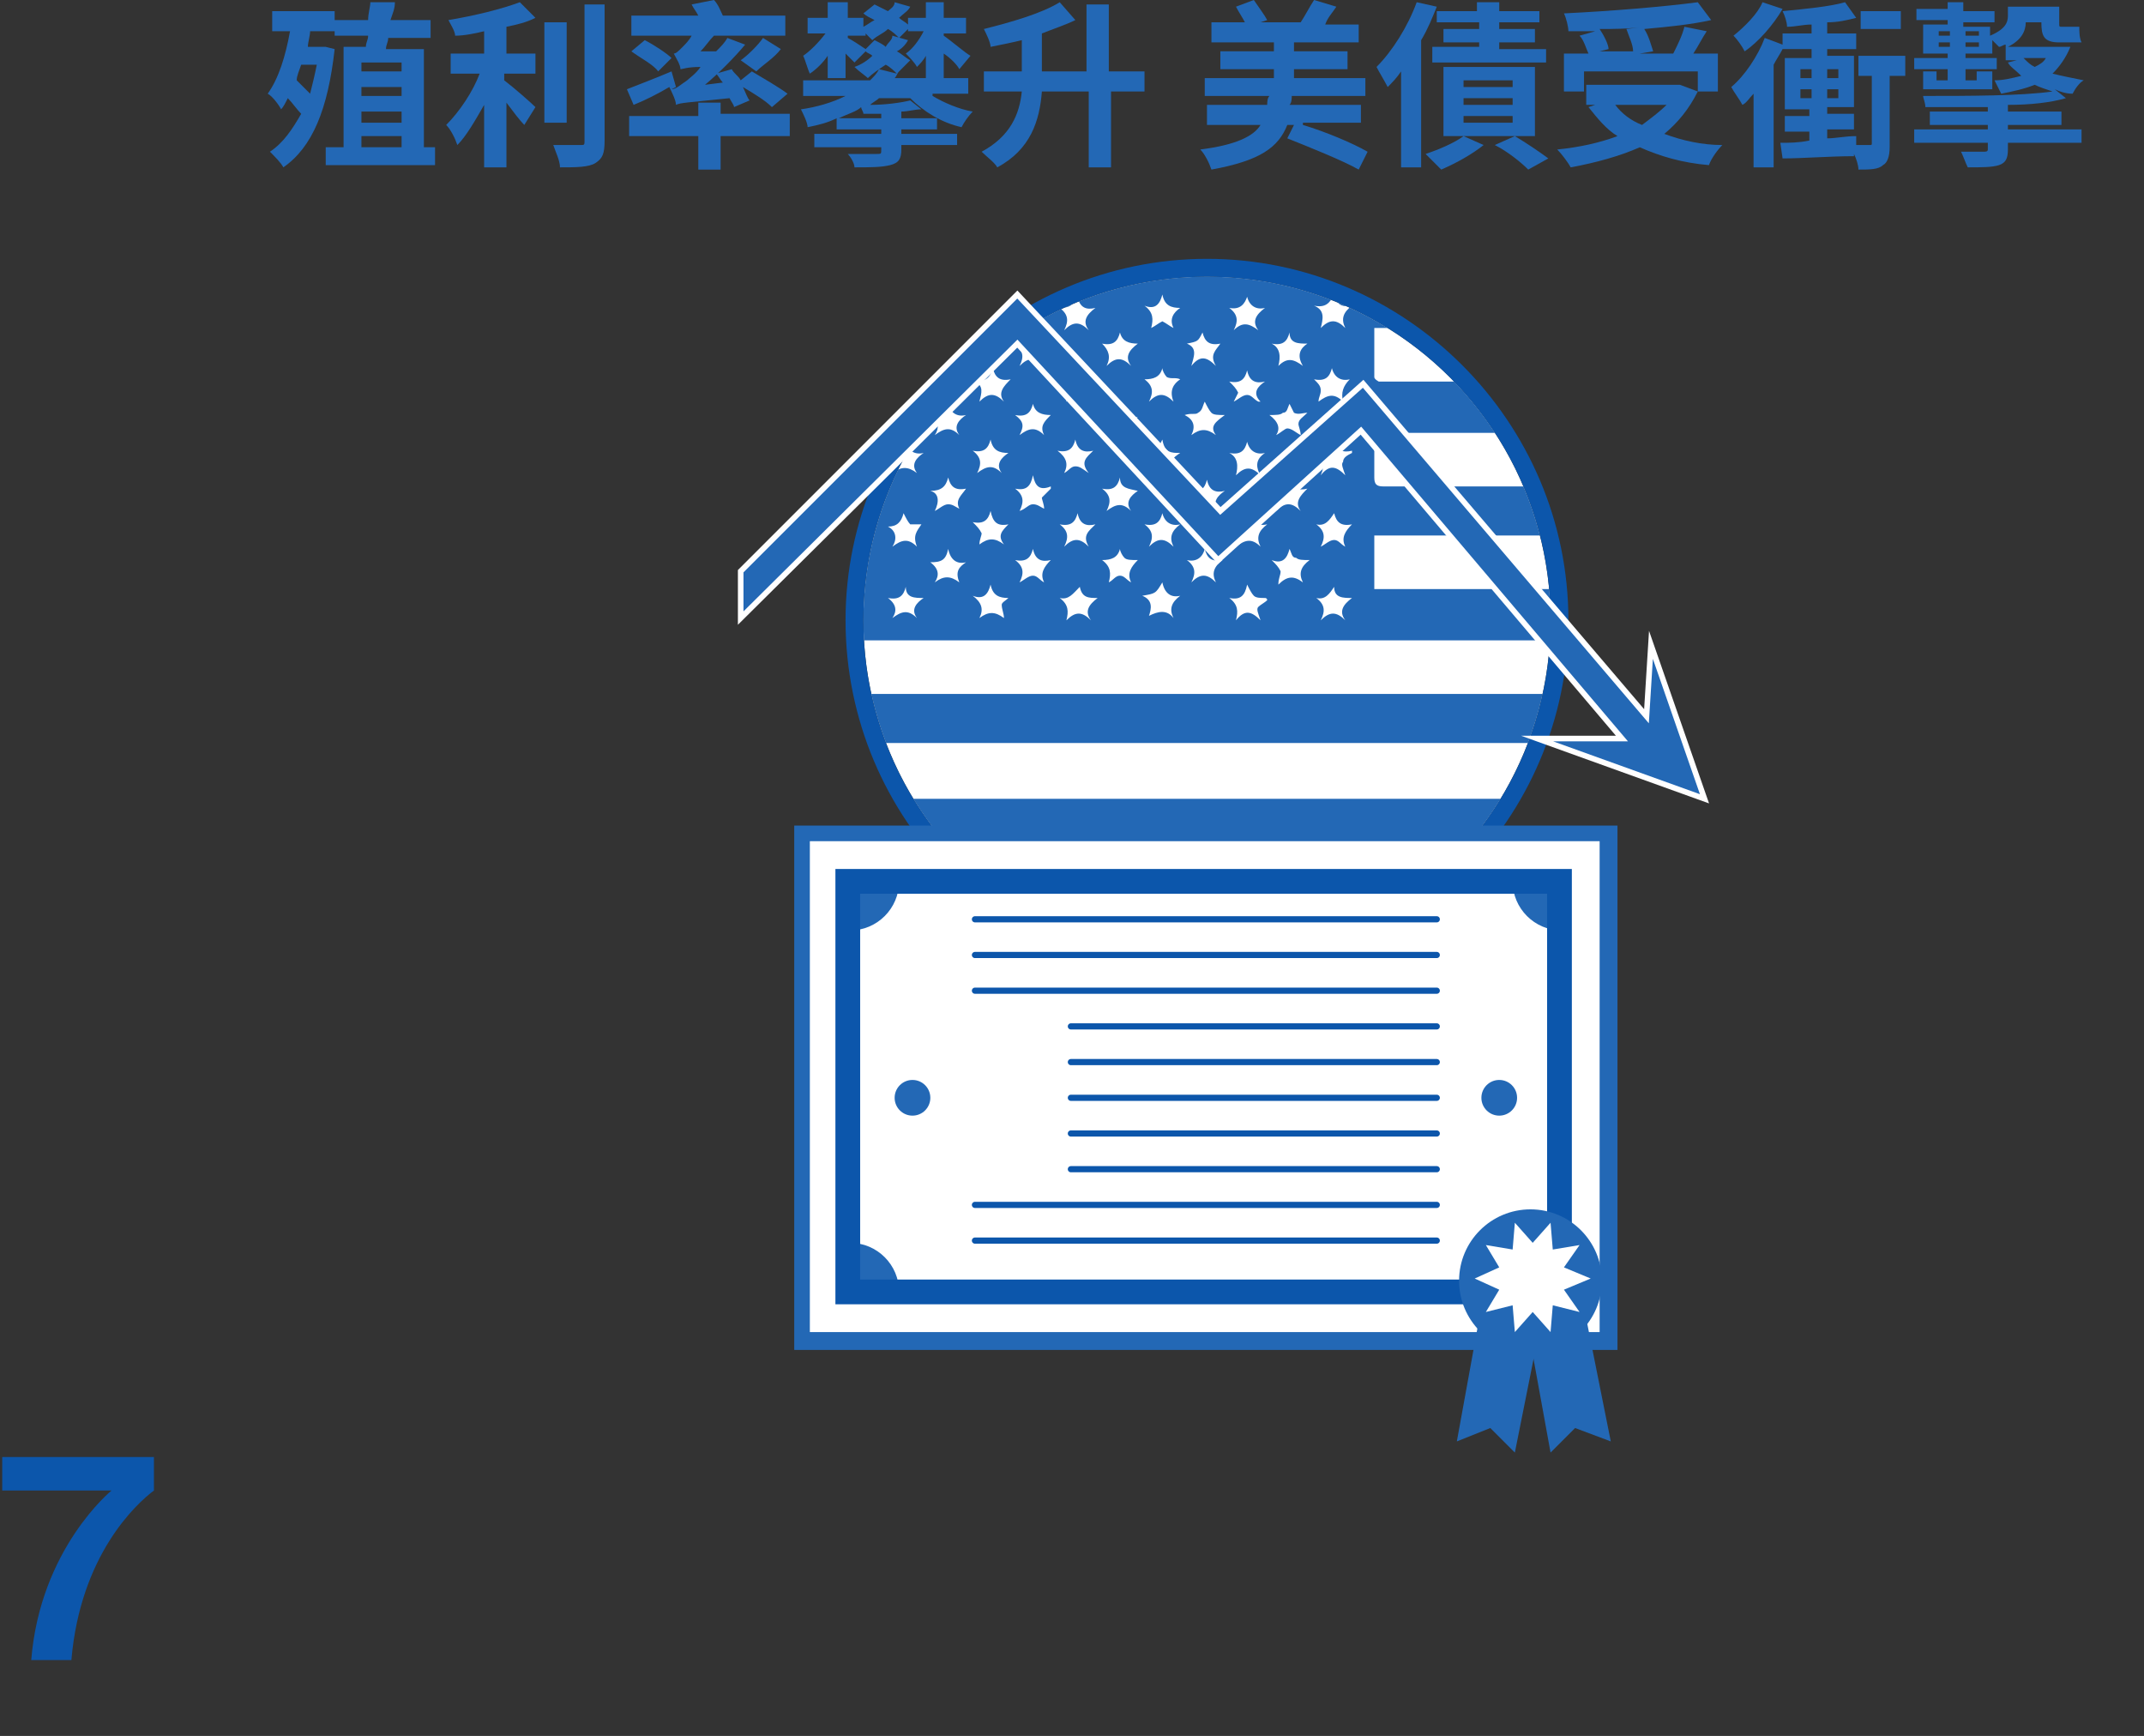 <?xml version="1.0" encoding="utf-8"?>
<!-- Generator: Adobe Illustrator 18.0.0, SVG Export Plug-In . SVG Version: 6.00 Build 0)  -->
<!DOCTYPE svg PUBLIC "-//W3C//DTD SVG 1.1//EN" "http://www.w3.org/Graphics/SVG/1.1/DTD/svg11.dtd">
<svg version="1.1" id="Layer_1" xmlns="http://www.w3.org/2000/svg" xmlns:xlink="http://www.w3.org/1999/xlink" x="0px" y="0px"
	 viewBox="0 0 96.1 77.8" enable-background="new 0 0 96.1 77.8" xml:space="preserve">
<rect x="0" y="0" width="96.1" height="77.8" fill="#333333" stroke="none"/>
<g>
	<g>
		<g>
			<g>
				<path fill="#2368B5" d="M15,2.2c-0.3,2.7-1,4.4-2.3,5.3c-0.1-0.2-0.4-0.5-0.6-0.7c0.6-0.4,1-1,1.4-1.7c-0.2-0.2-0.4-0.5-0.6-0.7
					c-0.1,0.2-0.2,0.4-0.3,0.5c-0.1-0.2-0.4-0.6-0.6-0.7c0.5-0.7,0.8-1.7,1-2.8h-0.8V0.5H15v0.9h-1.1c0,0.2-0.1,0.5-0.1,0.7h0.6
					l0.2,0L15,2.2z M13.5,2.9c-0.1,0.3-0.2,0.5-0.2,0.7c0.2,0.2,0.4,0.4,0.6,0.6c0.1-0.4,0.2-0.8,0.3-1.3H13.5z M19.5,6.6v0.8h-4.9
					V6.6h0.8V2.1h1c0-0.2,0.1-0.3,0.1-0.5H15V0.9h1.5c0-0.3,0.1-0.6,0.1-0.8l1.1,0c0,0.3-0.1,0.5-0.2,0.8h1.8v0.8h-1.9
					c0,0.2-0.1,0.3-0.1,0.5h1.7v4.4H19.5z M16.2,2.8v0.4H18V2.8H16.2z M18,3.9h-1.8v0.4H18V3.9z M16.2,5v0.5H18V5H16.2z M16.2,6.6
					H18V6.1h-1.8V6.6z"/>
				<path fill="#2368B5" d="M22.6,2.4H24v0.9h-1.4v0.3c0.4,0.3,1.2,1,1.4,1.2l-0.5,0.8c-0.2-0.2-0.5-0.6-0.8-1v2.9h-1V4.7
					c-0.4,0.7-0.8,1.4-1.2,1.8c-0.1-0.3-0.3-0.7-0.5-0.9c0.6-0.6,1.2-1.5,1.5-2.3h-1.3V2.4h1.5v-1c-0.4,0.1-0.9,0.2-1.3,0.2
					c0-0.2-0.2-0.5-0.3-0.7c1.2-0.2,2.4-0.5,3.2-0.8l0.7,0.7c-0.4,0.2-0.8,0.3-1.3,0.4V2.4z M25.4,5.5h-1V1h1V5.5z M27.1,0.2v6.1
					c0,0.6-0.1,0.8-0.4,1c-0.3,0.2-0.9,0.2-1.6,0.2c0-0.3-0.2-0.7-0.3-1c0.5,0,1,0,1.2,0c0.2,0,0.2,0,0.2-0.2V0.2H27.1z"/>
				<path fill="#2368B5" d="M32.9,4.8c0-0.1-0.1-0.2-0.2-0.4c-1.9,0.2-2.2,0.2-2.4,0.3c0-0.2-0.2-0.6-0.3-0.8
					c-0.5,0.3-1.1,0.6-1.6,0.8L28.1,4c0.5-0.2,1.3-0.5,2-0.8l0.2,0.7L30.1,4c0.2,0,0.4-0.2,0.7-0.4c0.1-0.1,0.4-0.3,0.6-0.6
					c-0.6,0-0.8,0.1-0.9,0.1c0-0.2-0.2-0.5-0.3-0.7c0.1,0,0.2-0.1,0.4-0.3C30.7,2,30.9,1.8,31,1.6h-2.7V0.7h3
					c-0.1-0.2-0.2-0.3-0.3-0.5L32,0c0.2,0.2,0.3,0.5,0.4,0.7h2.8v0.9H32c-0.2,0.2-0.4,0.5-0.6,0.7l0.7,0c0.2-0.2,0.4-0.4,0.5-0.6
					L33.4,2c-0.5,0.6-1.2,1.3-1.8,1.8l0.8-0.1c-0.1-0.1-0.2-0.3-0.3-0.4l0.7-0.2c0.1,0.2,0.3,0.3,0.4,0.5l0.5-0.4
					c0.5,0.3,1.2,0.7,1.6,1l-0.7,0.6c-0.3-0.3-0.8-0.6-1.3-0.9c0.1,0.2,0.2,0.5,0.3,0.6L32.9,4.8z M35.4,6.1h-3.1v1.5h-1V6.1h-3.1
					V5.2h3.1V4.6h1v0.5h3.1V6.1z M29.5,3.2c-0.2-0.3-0.8-0.6-1.2-0.9l0.6-0.5c0.4,0.2,1,0.6,1.2,0.8L29.5,3.2z M33.2,2.7
					c0.3-0.2,0.8-0.7,1-1l0.8,0.5c-0.3,0.4-0.8,0.7-1.1,1L33.2,2.7z"/>
				<path fill="#2368B5" d="M41.8,4.3C42.3,4.6,43,4.9,43.6,5c-0.2,0.2-0.4,0.5-0.5,0.7c-0.9-0.2-1.7-0.7-2.3-1.3h-1.4
					c-0.1,0.1-0.3,0.2-0.4,0.3c0.7,0,1.4-0.1,1.8-0.2l0.5,0.4C41,4.9,40.7,5,40.4,5v0.3H42v0.5h-1.6V6h2.5v0.5h-2.5v0.2
					c0,0.4-0.1,0.6-0.5,0.7c-0.4,0.1-0.9,0.1-1.6,0.1c0-0.2-0.2-0.5-0.3-0.6c0.5,0,1.1,0,1.3,0c0.2,0,0.2,0,0.2-0.2V6.6h-3V6h3V5.8
					h-2V5.3c-0.4,0.2-0.8,0.3-1.3,0.4c0-0.2-0.2-0.6-0.3-0.8c0.7-0.1,1.4-0.3,2-0.6h-1.9V3.6h3c0.2-0.2,0.3-0.3,0.4-0.5l0.8,0.2
					c-0.1-0.1-0.3-0.3-0.5-0.4c-0.3,0.2-0.6,0.4-0.8,0.6c-0.1-0.1-0.4-0.3-0.6-0.5c0.3-0.1,0.6-0.3,0.8-0.5
					c-0.1-0.1-0.2-0.1-0.3-0.2l-0.5,0.5c-0.1-0.1-0.2-0.2-0.4-0.4v1.1h-0.8V2.5c-0.2,0.3-0.5,0.6-0.8,0.8c-0.1-0.2-0.2-0.6-0.3-0.8
					c0.3-0.2,0.7-0.6,1-1h-0.8V0.8h0.9V0.1H38v0.7h0.7v0.4C38.9,1.1,39,1,39.2,0.9c-0.2-0.1-0.4-0.2-0.5-0.3l0.5-0.4
					c0.2,0.1,0.4,0.2,0.6,0.3c0.1-0.1,0.3-0.2,0.3-0.4l0.7,0.2c-0.1,0.2-0.3,0.3-0.5,0.5c0.1,0.1,0.3,0.2,0.4,0.3V0.8h0.8V0.1h0.8
					v0.7h1v0.7h-1v0.1c0.3,0.2,1,0.8,1.2,0.9l-0.5,0.6c-0.1-0.2-0.4-0.5-0.7-0.7v1.1h-0.8V2.5c-0.1,0.2-0.3,0.4-0.4,0.5
					c-0.1-0.2-0.4-0.5-0.5-0.6c0.3-0.2,0.6-0.6,0.8-1h-0.7V1.3l-0.4,0.4c-0.1-0.1-0.3-0.3-0.5-0.4c-0.2,0.2-0.5,0.3-0.7,0.5
					c-0.1-0.1-0.2-0.2-0.3-0.3v0.1H38v0.1c0.2,0.1,0.5,0.3,0.8,0.5l0.4-0.4c0.2,0.1,0.4,0.2,0.5,0.3C39.8,1.9,40,1.8,40,1.6l0.7,0.2
					c-0.1,0.2-0.3,0.4-0.5,0.5c0.2,0.1,0.4,0.3,0.6,0.4l-0.5,0.5l0,0c-0.1,0.1-0.1,0.2-0.2,0.3h3.3v0.7H41.8z M39.5,5.1
					c-0.3,0-0.5,0-0.8,0c0-0.1-0.1-0.2-0.1-0.3C38.4,5,38,5.1,37.6,5.3h1.9V5.1z"/>
				<path fill="#2368B5" d="M51.4,4.1h-1.6v3.4h-1V4.1h-2.1c-0.1,1.3-0.5,2.6-2,3.4C44.6,7.3,44.2,7,44,6.8c1.3-0.7,1.7-1.7,1.8-2.7
					h-1.7V3.2h1.7V1.8c-0.4,0.1-0.9,0.2-1.4,0.3c0-0.2-0.2-0.6-0.3-0.8c1.2-0.3,2.6-0.7,3.4-1.2l0.7,0.8c-0.4,0.2-1,0.4-1.5,0.6v1.7
					h2v-3h1v3h1.6V4.1z"/>
				<path fill="#2368B5" d="M58.4,5.6c1,0.3,2.2,0.8,2.9,1.2l-0.4,0.8c-0.7-0.4-2.2-1-3.2-1.4L58,5.6h-0.3c-0.4,1-1.2,1.6-3.4,2
					c-0.1-0.3-0.3-0.7-0.5-0.9c1.6-0.2,2.4-0.6,2.7-1.1h-2.4V4.7h2.7c0-0.1,0-0.3,0.1-0.4H54V3.5h3.1V3.1h-2.4V2.3h2.4V1.9h-2.8V1
					h1.5c-0.1-0.2-0.3-0.5-0.4-0.7L56.2,0c0.2,0.3,0.5,0.7,0.6,0.9L56.5,1h1.8c0.2-0.3,0.4-0.7,0.6-1l1,0.3
					c-0.2,0.3-0.4,0.5-0.5,0.8h1.5v0.8H58v0.4h2.4v0.8H58v0.4h3.2v0.8h-3.3c0,0.1,0,0.3-0.1,0.4H61v0.8H58.4z"/>
				<path fill="#2368B5" d="M64.4,0.3c-0.2,0.5-0.4,1-0.7,1.5v5.7h-0.9V3.2c-0.2,0.3-0.4,0.5-0.6,0.7c-0.1-0.2-0.4-0.7-0.5-0.9
					c0.7-0.7,1.4-1.8,1.8-2.9L64.4,0.3z M66.5,6.5c-0.5,0.4-1.2,0.8-1.9,1.1c-0.2-0.2-0.5-0.5-0.7-0.7c0.6-0.2,1.3-0.5,1.7-0.8
					L66.5,6.5z M66.2,1h-1.8V0.5h1.8V0.1h1v0.4h1.8V1h-1.8v0.3h1.6v0.6h-1.6v0.3h2.1v0.6h-5.1V2.1h2.1V1.9h-1.6V1.3h1.6V1z
					 M67.9,6.1c0.5,0.3,1.1,0.7,1.5,1l-0.9,0.5c-0.3-0.3-0.9-0.8-1.5-1.1L67.9,6.1h-3.2V3h4.1v3.1H67.9z M67.8,3.6h-2.2v0.3h2.2V3.6
					z M67.8,4.4h-2.2v0.3h2.2V4.4z M67.8,5.2h-2.2v0.3h2.2V5.2z"/>
				<path fill="#2368B5" d="M76.1,4.1c-0.4,0.8-0.9,1.4-1.5,1.9c0.8,0.3,1.7,0.5,2.6,0.5c-0.2,0.2-0.5,0.6-0.6,0.9
					c-1.2-0.1-2.2-0.4-3.1-0.8c-0.9,0.4-2,0.7-3.1,0.9c-0.1-0.2-0.4-0.6-0.6-0.8c1-0.1,1.9-0.3,2.7-0.6c-0.5-0.3-0.9-0.8-1.3-1.3
					l0.3-0.1h-0.4V3.8h4l0.2,0L76.1,4.1z M71,4.1h-0.9V2.4h1.1c-0.1-0.2-0.2-0.6-0.4-0.8l0.7-0.2c-0.4,0-0.8,0-1.2,0
					c0-0.2-0.1-0.6-0.2-0.8c2.1-0.1,4.5-0.3,6-0.5l0.6,0.8c-0.9,0.2-1.9,0.3-3,0.4c0.2,0.3,0.3,0.7,0.4,1l-0.6,0.1H75
					c0.2-0.4,0.4-0.8,0.5-1.2l1,0.2c-0.2,0.3-0.4,0.7-0.6,1h1.1v1.7h-0.9V3.2H71V4.1z M73.7,1.2c-0.7,0.1-1.4,0.1-2,0.1
					c0.2,0.3,0.4,0.7,0.4,0.9l-0.4,0.1h1.5c0-0.3-0.2-0.7-0.3-1L73.7,1.2z M72.4,4.7c0.3,0.4,0.7,0.7,1.2,0.9
					C74,5.3,74.4,5,74.7,4.7H72.4z"/>
				<path fill="#2368B5" d="M85.3,3.4h-0.6v3.2c0,0.4-0.1,0.7-0.3,0.8c-0.2,0.2-0.6,0.2-1.1,0.2c0-0.2-0.1-0.5-0.2-0.7v0.1
					C82,7,80.8,7.1,79.9,7.1l-0.1-0.7c0.4,0,0.8,0,1.3-0.1V5.9h-1.1V5.2h1.1V4.9H80V2.6h1.2V2.2h-1.3v0c-0.1,0.2-0.3,0.5-0.4,0.7
					v4.6h-0.9V4.2c-0.2,0.2-0.3,0.4-0.5,0.5c-0.1-0.2-0.4-0.6-0.5-0.8c0.6-0.5,1.2-1.4,1.5-2.2L79.9,2V1.5h1.3V1.1
					c-0.4,0-0.7,0.1-1.1,0.1c0-0.2-0.1-0.5-0.2-0.7c1-0.1,2.1-0.2,2.8-0.4l0.5,0.7C82.8,0.9,82.4,1,81.9,1v0.5h1.3v0.7h-1.3v0.3h1.2
					v2.3h-1.2v0.3h1.2v0.7h-1.2v0.4c0.4,0,0.8-0.1,1.3-0.1v0.4c0.2,0,0.5,0,0.6,0c0.1,0,0.1,0,0.1-0.1V3.4h-0.6V2.5h2.1V3.4z
					 M79.9,0.4c-0.4,0.7-1.1,1.5-1.7,1.9c-0.1-0.2-0.3-0.5-0.5-0.7c0.5-0.4,1.1-1,1.3-1.5L79.9,0.4z M80.7,3.5h0.5V3.1h-0.5V3.5z
					 M81.2,4.3V4h-0.5v0.4H81.2z M81.9,3.1v0.4h0.5V3.1H81.9z M82.4,4h-0.5v0.4h0.5V4z M85.2,1.3h-1.8V0.5h1.8V1.3z"/>
				<path fill="#2368B5" d="M92.8,2.1C92.6,2.6,92.3,3,92,3.3c0.4,0.1,0.9,0.2,1.4,0.3C93.2,3.7,93,4,92.9,4.2
					c-0.3,0-0.6-0.1-0.8-0.2l0.5,0.4C91.9,4.6,91,4.7,90,4.7V5h2.4v0.6H90v0.2h3.3v0.6H90v0.3c0,0.4-0.1,0.6-0.4,0.7
					c-0.3,0.1-0.8,0.1-1.4,0.1c-0.1-0.2-0.2-0.5-0.3-0.7c0.4,0,0.9,0,1,0c0.1,0,0.2,0,0.2-0.1V6.4h-3.3V5.8h3.3V5.6h-2.6V5h2.6V4.8
					c-0.9,0-1.9,0-2.8,0c0-0.2-0.1-0.4-0.1-0.5c2,0,4.4,0,5.8-0.2c-0.3-0.1-0.6-0.2-0.8-0.3c-0.5,0.2-1,0.3-1.5,0.4
					c-0.1-0.2-0.2-0.4-0.3-0.6c0.4,0,0.8-0.1,1.2-0.2C90.3,3.1,90.1,3,90,2.8l0.4-0.1h-0.5V2c-0.1,0-0.2,0.1-0.3,0.1
					c-0.1-0.1-0.2-0.2-0.3-0.3v0.6h-1.2v0.2h1.4v0.5h-1.4v0.5h0.5V3.2h0.7V4h-3.1V3.2h0.6v0.4h0.5V3.1h-1.5V2.6h1.5V2.4h-1.1V1.1
					h1.1V0.9h-1.4V0.4h1.4V0.1h0.7v0.4h1.4v0.5h-1.4v0.2h1.2v0.4C89.9,1.3,90,1,90,0.7V0.3h1.5v0h0.8V1c0,0.2,0,0.2,0.1,0.2h0.4
					c0.1,0,0.3,0,0.4,0c0,0.2,0,0.5,0.1,0.7c-0.1,0-0.3,0-0.5,0h-0.5c-0.7,0-0.8-0.3-0.8-0.9v0h-0.7c0,0.4-0.2,0.8-0.8,1.1h2.3
					l0.1,0L92.8,2.1z M86.9,1.6h0.5V1.4h-0.5V1.6z M87.4,2.1V1.9h-0.5v0.2H87.4z M88.7,1.4h-0.6v0.2h0.6V1.4z M88.7,1.9h-0.6v0.2
					h0.6V1.9z M90.7,2.6C90.9,2.8,91,2.9,91.2,3c0.2-0.1,0.4-0.2,0.5-0.4H90.7z"/>
			</g>
		</g>
		<g>
			<g>
				<g>
					<defs>
						<circle id="SVGID_1_" cx="54.1" cy="27.8" r="15.4"/>
					</defs>
					<clipPath id="SVGID_2_">
						<use xlink:href="#SVGID_1_"  overflow="visible"/>
					</clipPath>
					<circle clip-path="url(#SVGID_2_)" fill="#FFFFFF" cx="54.1" cy="28.2" r="16.5"/>
					<g id="_x38_raAOr_3_" clip-path="url(#SVGID_2_)">
						<g>
							<path fill="#2368B5" d="M96.1,12.4c0,0.8,0,1.5,0,2.3c-11.5,0-23,0-34.5,0c0,0.8,0,1.5,0,2.2c0,0.1,0.2,0.2,0.2,0.2
								c0.9,0,1.9,0,2.8,0c5.2,0,10.5,0,15.7,0c4.7,0,9.4,0,14.1,0c0.5,0,1.1,0,1.7,0c0,0.8,0,1.5,0,2.3c-11.5,0-23,0-34.5,0
								c0,0.1,0,0.2,0,0.3c0,0.6,0,1.2,0,1.7c0,0.3,0.1,0.4,0.4,0.4c1.3,0,2.6,0,3.9,0c9.9,0,19.8,0,29.8,0c0.1,0,0.3,0,0.4,0
								c0,0.7,0,1.4,0,2.2c-11.5,0-23,0-34.5,0c0,0.8,0,1.6,0,2.4c11.5,0,23,0,34.5,0c0,0.8,0,1.5,0,2.3c-19.1,0-38.3,0-57.4,0
								c0-5.4,0-10.8,0-16.3C57.8,12.4,77,12.4,96.1,12.4z M58.9,13.7c0.5,0.2,0.4,0.6,0.3,1c0.4-0.4,0.7-0.4,1.1,0
								c-0.2-0.4-0.1-0.7,0.3-1c-0.5,0.1-0.7-0.1-0.8-0.5C59.6,13.6,59.4,13.8,58.9,13.7z M46.3,14.8c-0.1,0.2-0.2,0.4-0.3,0.5
								c-0.1,0.1-0.3,0-0.6,0.1c0.5,0.3,0.5,0.6,0.3,1c0.4-0.4,0.7-0.4,1.1,0c-0.3-0.4-0.1-0.7,0.3-1C46.7,15.4,46.4,15.4,46.3,14.8
								z M42.4,14.8c-0.1,0.5-0.3,0.6-0.8,0.6c0.4,0.3,0.4,0.6,0.2,1c0.3-0.2,0.4-0.4,0.6-0.4c0.2,0,0.3,0.2,0.5,0.3
								c-0.2-0.4,0-0.7,0.3-1C42.7,15.3,42.7,15.3,42.4,14.8z M43.9,18c0.4-0.4,0.7-0.4,1.1,0c-0.3-0.4,0-0.7,0.3-1
								c-0.5,0.1-0.7-0.1-0.8-0.5c-0.1,0.4-0.3,0.6-0.8,0.6C44.1,17.3,44,17.6,43.9,18z M39.8,17c0.3,0.4,0.3,0.4,0.3,1
								c0.2-0.1,0.4-0.2,0.5-0.4c0.2,0.1,0.3,0.2,0.5,0.3c-0.2-0.4,0-0.7,0.3-1c-0.4,0.1-0.7,0-0.8-0.5C40.4,16.9,40.2,17.1,39.8,17
								z M53.2,15.4c0.5,0.2,0.3,0.6,0.2,1c0.4-0.5,0.7-0.4,1.1,0c-0.3-0.5,0-0.7,0.2-1c-0.5,0.1-0.7-0.1-0.8-0.5
								C53.7,15.3,53.7,15.3,53.2,15.4z M57.8,18.1c-0.1,0.2-0.1,0.4-0.3,0.4c-0.1,0.1-0.3,0.1-0.6,0.1c0.4,0.3,0.5,0.6,0.3,0.9
								c0.2-0.1,0.4-0.3,0.5-0.3c0.2,0,0.4,0.2,0.6,0.3c0-0.2-0.1-0.4-0.1-0.5c0-0.2,0.2-0.3,0.4-0.5c-0.2,0-0.4,0.1-0.6,0
								C58,18.5,57.9,18.3,57.8,18.1z M41.7,18.6c0.4,0.3,0.4,0.6,0.2,0.9c0.4-0.3,0.7-0.4,1.1,0c-0.3-0.4,0-0.7,0.3-0.9
								c-0.4,0.1-0.7-0.1-0.8-0.5C42.3,18.5,42.2,18.7,41.7,18.6z M45.5,25.1c0.4,0.3,0.4,0.6,0.2,1c0.2-0.1,0.4-0.3,0.6-0.3
								c0.2,0,0.3,0.2,0.5,0.3c-0.2-0.4,0-0.7,0.3-1c-0.4,0.1-0.7,0-0.8-0.5C46.2,25,46,25.2,45.5,25.1z M58.6,15.4
								c-0.4,0-0.8,0-0.8-0.5c-0.1,0.4-0.3,0.6-0.8,0.5c0.4,0.2,0.4,0.6,0.3,1c0.4-0.4,0.7-0.3,1.1,0C58.1,15.9,58.3,15.6,58.6,15.4
								z M56.7,20.3c-0.4,0.1-0.7-0.1-0.8-0.5c-0.1,0.4-0.3,0.6-0.8,0.5c0.4,0.2,0.4,0.6,0.3,1c0.4-0.4,0.7-0.4,1.1,0
								C56.2,20.8,56.4,20.5,56.7,20.3z M44.4,19.7c-0.1,0.4-0.3,0.6-0.8,0.5c0.4,0.3,0.4,0.6,0.2,1c0.4-0.3,0.7-0.4,1.1,0
								c-0.3-0.4,0-0.7,0.3-0.9C44.8,20.3,44.5,20.2,44.4,19.7z M44.4,13.2c-0.1,0.2-0.1,0.3-0.3,0.4c-0.1,0.1-0.3,0.1-0.6,0.1
								c0.5,0.3,0.4,0.6,0.3,1c0.2-0.1,0.3-0.2,0.5-0.3c0.2,0.1,0.3,0.2,0.5,0.3c-0.1-0.4-0.1-0.7,0.3-0.9
								C44.7,13.7,44.7,13.7,44.4,13.2z M55.4,24.5c0.4-0.3,0.7-0.4,1.1,0c-0.2-0.4-0.1-0.7,0.3-1c-0.5,0.1-0.7-0.1-0.8-0.6
								c-0.1,0.2-0.2,0.4-0.3,0.5c-0.1,0.1-0.3,0.1-0.6,0.1C55.5,23.8,55.6,24.1,55.4,24.5z M47.5,26.8c0.4,0.3,0.4,0.6,0.3,1
								c0.4-0.4,0.7-0.4,1.1,0c-0.3-0.4-0.1-0.7,0.3-1c-0.4,0-0.7,0-0.8-0.5C48.1,26.6,47.9,26.9,47.5,26.8z M50.2,21.4
								c-0.1,0.4-0.3,0.6-0.8,0.5c0.4,0.3,0.4,0.6,0.2,1c0.4-0.3,0.7-0.4,1.1,0c-0.3-0.4,0-0.7,0.3-0.9
								C50.6,21.9,50.2,21.9,50.2,21.4z M60.5,17c-0.4,0.1-0.7-0.1-0.8-0.5c-0.1,0.4-0.3,0.6-0.8,0.5c0.2,0.2,0.3,0.3,0.3,0.5
								c0,0.2-0.1,0.3-0.1,0.5c0.4-0.3,0.7-0.4,1.1,0C60.1,17.6,60.2,17.3,60.5,17z M50.7,19.6c-0.3-0.4,0-0.7,0.3-0.9
								c-0.3,0-0.5,0-0.6-0.1c-0.1-0.1-0.2-0.3-0.3-0.6c0,0.5-0.3,0.7-0.7,0.6c0.4,0.3,0.4,0.5,0.2,0.9C50,19.3,50.3,19.2,50.7,19.6
								z M48.8,24.5c-0.3-0.5,0-0.7,0.3-1c-0.4,0.1-0.7,0-0.8-0.5c-0.1,0.4-0.3,0.6-0.8,0.5c0.4,0.3,0.4,0.6,0.2,1
								C48.1,24.1,48.4,24.1,48.8,24.5z M40,21.2c0.4-0.3,0.7-0.3,1.1,0c-0.3-0.4,0-0.7,0.3-0.9c-0.4,0.1-0.7-0.1-0.8-0.5
								c-0.1,0.5-0.4,0.6-0.8,0.6C40.1,20.5,40.2,20.8,40,21.2z M47.7,21.2c0.2-0.1,0.3-0.3,0.5-0.3c0.2,0,0.3,0.1,0.6,0.3
								c-0.4-0.5-0.1-0.7,0.2-1c-0.4,0.1-0.7,0-0.8-0.5c-0.1,0.4-0.3,0.6-0.8,0.5C47.8,20.5,47.9,20.8,47.7,21.2z M47.5,17
								c0.2,0.2,0.3,0.3,0.4,0.5c0,0.1-0.1,0.3-0.1,0.5c0.2-0.1,0.4-0.3,0.5-0.3c0.2,0,0.3,0.2,0.5,0.2c-0.3-0.4,0-0.7,0.4-0.9
								c-0.3,0-0.5,0-0.6,0c-0.1-0.1-0.2-0.3-0.3-0.5C48.1,16.8,48,17.1,47.5,17z M40.6,26.3c-0.1,0.4-0.3,0.6-0.8,0.5
								c0.4,0.3,0.4,0.6,0.2,0.9c0.4-0.3,0.7-0.4,1.1,0c-0.3-0.4,0-0.7,0.3-0.9C41,26.8,40.6,26.8,40.6,26.3z M57,21.9
								c0.4,0.3,0.4,0.6,0.2,1c0.4-0.4,0.7-0.4,1.1,0c-0.3-0.4,0-0.7,0.3-1c-0.4,0.1-0.7,0-0.8-0.5C57.7,21.8,57.5,22,57,21.9z
								 M49.6,16.4c0.4-0.4,0.7-0.4,1.1,0c-0.3-0.4-0.1-0.7,0.3-1c-0.4,0-0.7-0.1-0.8-0.5c-0.1,0.4-0.3,0.6-0.8,0.5
								C49.7,15.7,49.8,16,49.6,16.4z M57.8,24.6c-0.1,0.4-0.3,0.7-0.8,0.5c0.2,0.2,0.3,0.3,0.4,0.5c0,0.2-0.1,0.3-0.1,0.6
								c0.4-0.4,0.7-0.4,1.1-0.1c-0.2-0.4-0.1-0.7,0.3-1c-0.3,0-0.5,0-0.6-0.1C57.9,25,57.9,24.8,57.8,24.6z M49.7,26.1
								c0.2-0.1,0.3-0.3,0.5-0.3c0.2,0,0.3,0.2,0.5,0.3c-0.2-0.4,0-0.7,0.3-1c-0.3,0-0.5,0-0.6-0.1c-0.1-0.1-0.2-0.3-0.2-0.4
								c-0.1,0.4-0.4,0.5-0.8,0.5C49.8,25.4,49.8,25.7,49.7,26.1z M41.9,22.9c0.2-0.1,0.4-0.3,0.6-0.3c0.2,0,0.3,0.1,0.5,0.2
								c-0.2-0.4,0.1-0.6,0.3-0.9c-0.5,0.1-0.7-0.1-0.8-0.5c-0.1,0.4-0.3,0.6-0.8,0.6C42.1,22.1,42.1,22.5,41.9,22.9z M52.1,13.2
								c-0.1,0.4-0.3,0.7-0.8,0.5c0.4,0.3,0.4,0.6,0.3,1c0.2-0.1,0.3-0.2,0.5-0.3c0.2,0.1,0.3,0.2,0.5,0.3c-0.2-0.4,0-0.7,0.3-0.9
								C52.5,13.8,52.2,13.7,52.1,13.2z M52.9,17C52.9,17,52.9,17,52.9,17c-0.2-0.1-0.4,0-0.6-0.1c-0.1-0.1-0.2-0.3-0.2-0.4
								C52,16.9,51.7,17,51.3,17c0.4,0.3,0.4,0.6,0.2,1c0.4-0.4,0.7-0.4,1.1,0C52.4,17.5,52.6,17.2,52.9,17z M47.5,13.8
								c0.4,0.3,0.4,0.6,0.2,1c0.4-0.4,0.7-0.4,1.1,0c-0.3-0.4-0.1-0.7,0.3-1c-0.4,0.1-0.7,0-0.8-0.5C48.1,13.7,47.9,13.8,47.5,13.8
								z M59,26.8c0.4,0.3,0.4,0.6,0.2,1c0.4-0.4,0.7-0.4,1.1,0c-0.3-0.4-0.1-0.7,0.3-1c-0.4,0-0.8,0-0.8-0.5
								C59.6,26.6,59.4,26.9,59,26.8z M40,14.7c0.4-0.4,0.7-0.3,1.1,0c-0.2-0.4-0.1-0.7,0.3-1c-0.4,0-0.8-0.1-0.8-0.6
								c-0.1,0.2-0.2,0.4-0.3,0.5c-0.1,0.1-0.3,0.1-0.6,0.1C40.2,14,40.2,14.3,40,14.7z M47.1,18.6c-0.4,0-0.7-0.1-0.8-0.5
								c-0.1,0.4-0.3,0.6-0.8,0.5c0.4,0.3,0.4,0.5,0.2,0.9c0.4-0.3,0.7-0.4,1.1,0C46.6,19.1,46.8,18.9,47.1,18.6z M45.5,21.9
								c0.4,0.3,0.4,0.6,0.2,1c0.3-0.1,0.4-0.3,0.6-0.3c0.2,0,0.3,0.1,0.5,0.2c0-0.2-0.1-0.4-0.1-0.5c0.1-0.1,0.2-0.2,0.4-0.4
								c0,0,0-0.1,0-0.1c-0.5,0.2-0.7,0-0.8-0.5C46.2,21.8,46,22,45.5,21.9z M56.5,27.8c-0.1-0.3-0.2-0.5-0.1-0.6
								c0.1-0.1,0.3-0.2,0.4-0.3c0,0,0-0.1-0.1-0.1c-0.2,0-0.4,0-0.5-0.1c-0.1-0.1-0.2-0.3-0.3-0.5c-0.1,0.5-0.3,0.7-0.8,0.6
								c0.4,0.3,0.4,0.6,0.3,1C55.8,27.3,56.1,27.4,56.5,27.8z M59.2,21.3c0.4-0.5,0.7-0.4,1.1,0c-0.1-0.3-0.2-0.5-0.1-0.6
								c0-0.2,0.2-0.3,0.4-0.4c0,0,0-0.1,0-0.1c-0.4,0.1-0.7,0-0.8-0.5c-0.1,0.4-0.3,0.6-0.8,0.5C59.4,20.5,59.4,20.8,59.2,21.3z
								 M55.1,13.8c0.4,0.3,0.4,0.6,0.2,1c0.4-0.4,0.7-0.3,1.1,0c-0.3-0.4-0.1-0.7,0.3-1c-0.4,0.1-0.7-0.1-0.8-0.5
								C55.8,13.6,55.6,13.9,55.1,13.8z M55.3,18c0.2-0.1,0.4-0.3,0.6-0.3c0.2,0,0.3,0.2,0.5,0.3c0,0,0.1,0,0.1,0
								c-0.4-0.4-0.1-0.7,0.2-0.9c-0.4,0.1-0.7,0-0.8-0.5c-0.1,0.4-0.3,0.6-0.8,0.5c0.2,0.2,0.3,0.3,0.4,0.5
								C55.5,17.6,55.4,17.8,55.3,18z M52.1,23c-0.1,0.4-0.3,0.6-0.8,0.5c0.4,0.3,0.4,0.6,0.2,1c0.4-0.4,0.7-0.4,1.1,0
								c-0.2-0.4-0.1-0.7,0.3-1C52.5,23.6,52.2,23.4,52.1,23z M53.2,25.1c0.4,0.3,0.4,0.6,0.2,1c0.4-0.4,0.7-0.4,1.1,0
								c-0.2-0.4-0.1-0.7,0.3-1c-0.5,0.1-0.7-0.1-0.8-0.5C53.9,25,53.6,25.2,53.2,25.1z M54.9,18.6c-0.3,0-0.5,0-0.6-0.1
								c-0.1-0.1-0.2-0.3-0.3-0.5c-0.1,0.2-0.1,0.4-0.3,0.5c-0.1,0.1-0.3,0-0.6,0.1c0.4,0.2,0.5,0.5,0.3,0.9c0.4-0.3,0.7-0.3,1.1,0
								C54.2,19.1,54.5,18.9,54.9,18.6z M52.9,20.3c-0.4,0-0.7,0-0.8-0.6c-0.1,0.2-0.2,0.4-0.3,0.5c-0.1,0.1-0.3,0-0.6,0.1
								c0.4,0.2,0.5,0.6,0.3,0.9c0.3-0.4,0.7-0.3,1.1,0C52.3,20.7,52.6,20.5,52.9,20.3z M59,23.5c0.4,0.3,0.4,0.6,0.2,1
								c0.2-0.1,0.4-0.3,0.6-0.3c0.2,0,0.3,0.2,0.5,0.3c-0.2-0.4,0-0.7,0.3-1c-0.5,0.1-0.7-0.1-0.8-0.5C59.6,23.3,59.4,23.6,59,23.5
								z M53.5,22.9c0.3-0.3,0.7-0.4,1.1,0c-0.3-0.4,0-0.7,0.3-0.9c-0.4,0.1-0.7,0-0.8-0.5c-0.1,0.4-0.3,0.6-0.8,0.5
								C53.5,22.3,53.5,22.3,53.5,22.9z M52.6,27.7c-0.2-0.4-0.1-0.7,0.3-1c-0.4,0.1-0.7-0.1-0.8-0.6c-0.3,0.5-0.3,0.5-0.9,0.6
								c0.5,0.2,0.4,0.6,0.3,0.9C51.9,27.4,52.3,27.3,52.6,27.7z M43.9,27.7c0.4-0.3,0.7-0.3,1.1,0c0-0.2-0.1-0.4-0.1-0.6
								c0-0.1,0.2-0.2,0.3-0.3c-0.4,0-0.7-0.1-0.8-0.6c-0.1,0.4-0.3,0.7-0.8,0.5C44,27,44.1,27.3,43.9,27.7z M41.3,23.5
								c-0.2,0-0.4,0-0.5,0c-0.1-0.1-0.2-0.3-0.3-0.5c-0.1,0.4-0.3,0.6-0.7,0.6c0.4,0.2,0.4,0.6,0.2,0.9c0.4-0.3,0.7-0.4,1.1,0
								C40.9,24,41.1,23.8,41.3,23.5z M45.2,23.5c-0.5,0.1-0.7-0.1-0.8-0.6c-0.1,0.4-0.3,0.6-0.8,0.5c0.2,0.2,0.3,0.3,0.4,0.5
								c0,0.1-0.1,0.3-0.1,0.5c0.4-0.3,0.7-0.3,1.1,0C44.7,24,44.9,23.8,45.2,23.5z M43.3,25.2c-0.4,0.1-0.7-0.1-0.8-0.6
								c-0.1,0.5-0.3,0.6-0.8,0.6c0.4,0.3,0.4,0.6,0.2,0.9c0.4-0.3,0.7-0.3,1.1,0C42.8,25.6,43,25.4,43.3,25.2z"/>
							<path fill="#2368B5" d="M96.1,40.4c0,0.8,0,1.5,0,2.3c-19.1,0-38.3,0-57.4,0c0-0.8,0-1.5,0-2.3C57.8,40.4,77,40.4,96.1,40.4z
								"/>
							<path fill="#2368B5" d="M38.7,38c0-0.7,0-1.5,0-2.2c19.1,0,38.3,0,57.5,0c0,0.4,0,0.7,0,1.1c0,0.4,0,0.7,0,1.1
								C77,38,57.8,38,38.7,38z"/>
							<path fill="#2368B5" d="M38.7,33.3c0-0.7,0-1.5,0-2.2c19.1,0,38.3,0,57.4,0c0,0.7,0,1.5,0,2.2C77,33.3,57.8,33.3,38.7,33.3z"
								/>
						</g>
					</g>
				</g>
				<g>
					<path fill="#0C56AB" d="M54.1,12.4c8.5,0,15.4,6.9,15.4,15.4c0,8.5-6.9,15.4-15.4,15.4c-8.5,0-15.4-6.9-15.4-15.4
						C38.7,19.3,45.6,12.4,54.1,12.4 M54.1,11.6c-8.9,0-16.2,7.3-16.2,16.2S45.1,44,54.1,44c8.9,0,16.2-7.3,16.2-16.2
						S63,11.6,54.1,11.6L54.1,11.6z"/>
				</g>
			</g>
			<polygon fill="#2368B5" stroke="#FFFFFF" stroke-width="0.25" stroke-miterlimit="10" points="76.4,35.8 74,28.9 73.8,32.1 
				61.1,17.2 54.7,22.9 45.6,13.2 33.2,25.6 33.2,27.7 45.6,15.4 54.6,25.1 61,19.3 72.7,33.1 68.9,33.1 			"/>
			<g>
				<path fill="#2368B5" d="M72.5,60.5l-36.9,0l0-23.5l36.9,0L72.5,60.5z M37.1,58.9l33.9,0l0-20.5l-33.9,0L37.1,58.9z"/>
				<g>
					<rect x="36.3" y="37.7" fill="#FFFFFF" width="35.4" height="22"/>
				</g>
				<g>
					<defs>
						<rect id="SVGID_3_" x="38" y="39.5" width="31.9" height="18.4"/>
					</defs>
					<clipPath id="SVGID_4_">
						<use xlink:href="#SVGID_3_"  overflow="visible"/>
					</clipPath>
					<rect x="38.1" y="39.5" clip-path="url(#SVGID_4_)" fill="#FFFFFF" width="31.9" height="18.4"/>
					<circle clip-path="url(#SVGID_4_)" fill="#2368B5" cx="38.1" cy="39.5" r="2.2"/>
					<circle clip-path="url(#SVGID_4_)" fill="#2368B5" cx="70" cy="39.5" r="2.2"/>
					<circle clip-path="url(#SVGID_4_)" fill="#2368B5" cx="38.1" cy="57.9" r="2.2"/>
					<circle clip-path="url(#SVGID_4_)" fill="#2368B5" cx="69.9" cy="57.9" r="2.2"/>
					<use xlink:href="#SVGID_3_"  overflow="visible" fill="none" stroke="#0C56AB" stroke-width="1.109" stroke-miterlimit="10"/>
				</g>
				<g>
					<circle fill="#2368B5" cx="67.2" cy="49.2" r="0.8"/>
					<circle fill="#2368B5" cx="40.9" cy="49.2" r="0.8"/>
				</g>
				<g>
					<polygon fill="#2368B5" points="67.9,65.1 66.8,64 65.3,64.6 66.3,59.1 69,59.6 					"/>
					<polygon fill="#2368B5" points="69.5,65.1 70.6,64 72.2,64.6 71.1,59.1 68.5,59.6 					"/>
					<circle fill="#2368B5" cx="68.6" cy="57.4" r="3.2"/>
					<polygon fill="#FFFFFF" points="68.7,55.7 69.5,54.8 69.6,56 70.8,55.8 70.1,56.8 71.3,57.3 70.1,57.8 70.8,58.8 69.6,58.5 
						69.5,59.7 68.7,58.8 67.9,59.7 67.8,58.5 66.6,58.8 67.2,57.8 66.1,57.3 67.2,56.8 66.6,55.8 67.8,56 67.9,54.8 					"/>
				</g>
				
					<line fill="none" stroke="#0C56AB" stroke-width="0.277" stroke-linecap="round" stroke-miterlimit="10" x1="43.7" y1="41.2" x2="64.4" y2="41.2"/>
				
					<line fill="none" stroke="#0C56AB" stroke-width="0.277" stroke-linecap="round" stroke-miterlimit="10" x1="43.7" y1="42.8" x2="64.4" y2="42.8"/>
				
					<line fill="none" stroke="#0C56AB" stroke-width="0.277" stroke-linecap="round" stroke-miterlimit="10" x1="43.7" y1="44.4" x2="64.4" y2="44.4"/>
				
					<line fill="none" stroke="#0C56AB" stroke-width="0.277" stroke-linecap="round" stroke-miterlimit="10" x1="48" y1="46" x2="64.4" y2="46"/>
				
					<line fill="none" stroke="#0C56AB" stroke-width="0.277" stroke-linecap="round" stroke-miterlimit="10" x1="48" y1="47.6" x2="64.4" y2="47.6"/>
				
					<line fill="none" stroke="#0C56AB" stroke-width="0.277" stroke-linecap="round" stroke-miterlimit="10" x1="48" y1="49.2" x2="64.4" y2="49.2"/>
				
					<line fill="none" stroke="#0C56AB" stroke-width="0.277" stroke-linecap="round" stroke-miterlimit="10" x1="48" y1="50.8" x2="64.4" y2="50.8"/>
				
					<line fill="none" stroke="#0C56AB" stroke-width="0.277" stroke-linecap="round" stroke-miterlimit="10" x1="48" y1="52.4" x2="64.4" y2="52.4"/>
				
					<line fill="none" stroke="#0C56AB" stroke-width="0.277" stroke-linecap="round" stroke-miterlimit="10" x1="43.7" y1="54" x2="64.4" y2="54"/>
				
					<line fill="none" stroke="#0C56AB" stroke-width="0.277" stroke-linecap="round" stroke-miterlimit="10" x1="43.7" y1="55.6" x2="64.4" y2="55.6"/>
			</g>
		</g>
	</g>
	<g>
		<g>
			<g>
				<path fill="#0C56AB" d="M6.9,66.8c-0.8,0.6-3.3,2.9-3.7,7.6H1.4C1.8,69.4,5,66.8,5,66.8H0.1v-1.5h6.8V66.8z"/>
			</g>
		</g>
	</g>
</g>
<g>
</g>
<g>
</g>
<g>
</g>
<g>
</g>
<g>
</g>
<g>
</g>
<g>
</g>
<g>
</g>
<g>
</g>
<g>
</g>
<g>
</g>
<g>
</g>
<g>
</g>
<g>
</g>
<g>
</g>
</svg>
